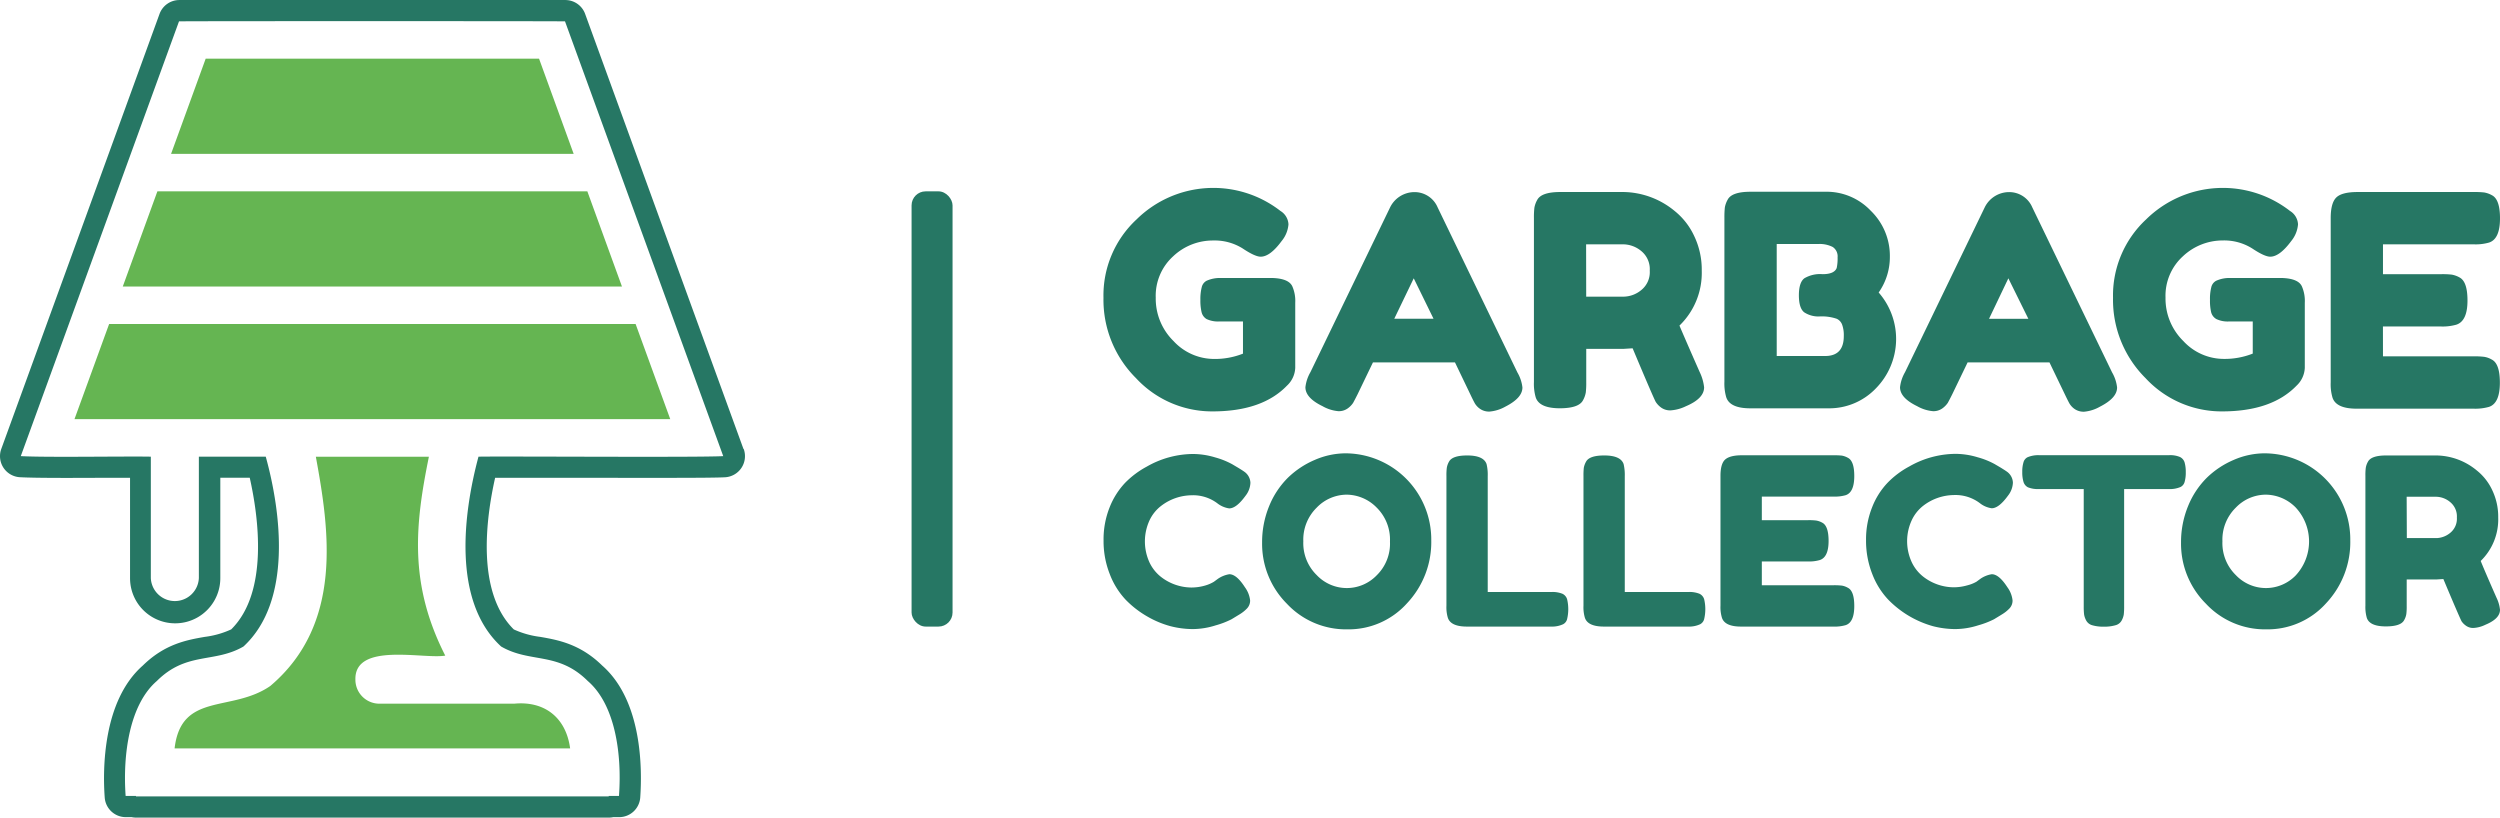 <svg xmlns="http://www.w3.org/2000/svg" width="197.76mm" height="64.67mm" viewBox="0 0 560.57 183.3">
  <g>
    <g>
      <path d="M273.73,62.33h11.66q3.58.14,4.38,1.86a8.2,8.2,0,0,1,.66,3.71V82.47a5.76,5.76,0,0,1-1.86,4q-5.56,5.77-16.69,5.77a23.23,23.23,0,0,1-17.16-7.46,24.76,24.76,0,0,1-7.29-18,23.25,23.25,0,0,1,7.42-17.59,24.51,24.51,0,0,1,32.27-1.89,3.71,3.71,0,0,1,1.79,3,6.69,6.69,0,0,1-1.53,3.74q-2.58,3.51-4.7,3.51c-.84,0-2.19-.61-4-1.82A11.81,11.81,0,0,0,272,53.92a12.92,12.92,0,0,0-8.94,3.54,11.94,11.94,0,0,0-3.91,9.28,13.33,13.33,0,0,0,4,9.74,12.39,12.39,0,0,0,9,4,17.08,17.08,0,0,0,6.56-1.19V72.07h-5.23a6,6,0,0,1-2.92-.53A2.45,2.45,0,0,1,269.43,70a11.34,11.34,0,0,1-.27-2.78,10.6,10.6,0,0,1,.3-2.81,2.17,2.17,0,0,1,1.09-1.46A7.15,7.15,0,0,1,273.73,62.33Z" style="fill: #267764"/>
      <path d="M322.36,46.5l17.88,37a8.53,8.53,0,0,1,1.13,3.37c0,1.6-1.28,3-3.84,4.31A8.74,8.74,0,0,1,334,92.28a3.54,3.54,0,0,1-2.12-.6,4,4,0,0,1-1.19-1.26c-.24-.44-.58-1.1-1-2l-3.44-7.16H307.85l-3.45,7.16c-.44.88-.78,1.52-1,1.92a4.8,4.8,0,0,1-1.19,1.22,3.4,3.4,0,0,1-2.12.63,8.66,8.66,0,0,1-3.54-1.12c-2.56-1.24-3.84-2.65-3.84-4.25a8.64,8.64,0,0,1,1.12-3.37l17.89-37a6.09,6.09,0,0,1,5.37-3.38A5.61,5.61,0,0,1,322.36,46.5ZM317,62.4l-4.37,9.07h8.81Z" style="fill: #267764"/>
      <path d="M381.11,83.4a10.56,10.56,0,0,1,1,3.44q0,2.52-4.1,4.25a9.26,9.26,0,0,1-3.42.92,3.42,3.42,0,0,1-2.12-.63,4.7,4.7,0,0,1-1.22-1.29q-.66-1.26-5.17-12l-2.05.13h-8.35v7.49a18.2,18.2,0,0,1-.1,2.28,5.46,5.46,0,0,1-.63,1.76q-.93,1.78-5.17,1.79-4.63,0-5.43-2.45a10.93,10.93,0,0,1-.4-3.45V48.88a18.31,18.31,0,0,1,.1-2.28,5.46,5.46,0,0,1,.63-1.76q.93-1.79,5.17-1.79h14.31a18.42,18.42,0,0,1,11.33,4.24,15.67,15.67,0,0,1,4.37,5.57,17.47,17.47,0,0,1,1.72,7.82,16.43,16.43,0,0,1-5,12.32Q378.07,76.51,381.11,83.4ZM355.67,66.51h8.48A6.35,6.35,0,0,0,368,65.05a5.14,5.14,0,0,0,1.92-4.37A5.23,5.23,0,0,0,368,56.27a6.42,6.42,0,0,0-4-1.49h-8.35Z" style="fill: #267764"/>
      <path d="M421.25,65.58a15.81,15.81,0,0,1-.63,21.5,14.48,14.48,0,0,1-10.7,4.47H392.49q-4.64,0-5.43-2.52a10.9,10.9,0,0,1-.4-3.44V48.82a20.45,20.45,0,0,1,.1-2.32,5.58,5.58,0,0,1,.63-1.73q.93-1.79,5.17-1.78h16.69a13.63,13.63,0,0,1,10.21,4.24,14.08,14.08,0,0,1,4.3,10.33A13.85,13.85,0,0,1,421.25,65.58Zm-7.82,9.74a6.91,6.91,0,0,0-.37-2.52,2.35,2.35,0,0,0-1.22-1.33,10.42,10.42,0,0,0-3.71-.53,5.78,5.78,0,0,1-3.58-.92c-.79-.62-1.19-1.89-1.19-3.81s.41-3.19,1.22-3.81a6.89,6.89,0,0,1,4.08-.93c1.76,0,2.82-.46,3.18-1.39a10.23,10.23,0,0,0,.2-2.39,2.51,2.51,0,0,0-1.1-2.32,6.44,6.44,0,0,0-3.28-.66h-9.27V79.82h10.86Q413.44,79.82,413.43,75.32Z" style="fill: #267764"/>
      <path d="M455.7,46.5l17.89,37a8.64,8.64,0,0,1,1.12,3.37c0,1.6-1.28,3-3.84,4.31a8.69,8.69,0,0,1-3.55,1.13,3.54,3.54,0,0,1-2.12-.6A4,4,0,0,1,464,90.42q-.36-.66-1-2l-3.45-7.16H441.19l-3.45,7.16q-.66,1.32-1,1.92a5,5,0,0,1-1.2,1.22,3.4,3.4,0,0,1-2.12.63,8.66,8.66,0,0,1-3.54-1.12c-2.56-1.24-3.84-2.65-3.84-4.25a8.64,8.64,0,0,1,1.12-3.37l17.89-37a6.09,6.09,0,0,1,5.37-3.38A5.61,5.61,0,0,1,455.7,46.5Zm-5.37,15.9L446,71.47h8.81Z" style="fill: #267764"/>
      <path d="M500.11,62.33h11.66q3.57.14,4.37,1.86a8.2,8.2,0,0,1,.66,3.71V82.47a5.79,5.79,0,0,1-1.85,4q-5.57,5.77-16.7,5.77a23.23,23.23,0,0,1-17.16-7.46,24.76,24.76,0,0,1-7.29-18,23.28,23.28,0,0,1,7.42-17.59,24.51,24.51,0,0,1,32.27-1.89,3.71,3.71,0,0,1,1.79,3,6.74,6.74,0,0,1-1.52,3.74q-2.6,3.51-4.71,3.51c-.84,0-2.19-.61-4-1.82a11.79,11.79,0,0,0-6.63-1.82,13,13,0,0,0-8.94,3.54,11.94,11.94,0,0,0-3.91,9.28,13.33,13.33,0,0,0,4,9.74,12.37,12.37,0,0,0,9,4,17.12,17.12,0,0,0,6.56-1.19V72.07h-5.24a5.88,5.88,0,0,1-2.91-.53A2.46,2.46,0,0,1,495.8,70a11.42,11.42,0,0,1-.26-2.78,10.66,10.66,0,0,1,.29-2.81,2.18,2.18,0,0,1,1.1-1.46A7.09,7.09,0,0,1,500.11,62.33Z" style="fill: #267764"/>
      <path d="M534.33,79.89h20.41A18.5,18.5,0,0,1,557,80a5,5,0,0,1,1.75.63q1.79.93,1.79,5.17,0,4.63-2.45,5.43a11.23,11.23,0,0,1-3.45.4H528.44q-4.65,0-5.44-2.52a10.61,10.61,0,0,1-.39-3.38V48.88c0-2.25.42-3.78,1.25-4.6s2.43-1.23,4.78-1.23h26.1a18.5,18.5,0,0,1,2.29.1,5.5,5.5,0,0,1,1.75.63q1.79.93,1.79,5.17,0,4.63-2.45,5.43a10.93,10.93,0,0,1-3.45.4H534.33v6.69h13.12a18.5,18.5,0,0,1,2.29.1,5.5,5.5,0,0,1,1.75.63c1.2.62,1.79,2.34,1.79,5.17q0,4.63-2.52,5.43a11.2,11.2,0,0,1-3.44.4h-13Z" style="fill: #267764"/>
      <g>
        <path d="M272.19,130.44l.94-.69a6.34,6.34,0,0,1,2.52-1q1.62,0,3.5,2.93a6.1,6.1,0,0,1,1.16,2.93,2.53,2.53,0,0,1-.71,1.83,8,8,0,0,1-1.65,1.31l-1.81,1.1a18.87,18.87,0,0,1-3.53,1.36,17.16,17.16,0,0,1-5.16.84,20.35,20.35,0,0,1-5-.65,21.52,21.52,0,0,1-5.24-2.2,21.88,21.88,0,0,1-4.84-3.77,17.38,17.38,0,0,1-3.53-5.71,20.13,20.13,0,0,1-1.39-7.56,19.37,19.37,0,0,1,1.36-7.41,17.16,17.16,0,0,1,3.48-5.5,20,20,0,0,1,4.85-3.63,21.11,21.11,0,0,1,10.31-2.83,17.3,17.3,0,0,1,5,.76,17.68,17.68,0,0,1,3.85,1.54l1.25.74c.63.38,1.12.69,1.47.94a3.18,3.18,0,0,1,1.36,2.48,5,5,0,0,1-1.1,2.91c-1.36,1.88-2.58,2.83-3.67,2.83a5.61,5.61,0,0,1-2.67-1.16,9.06,9.06,0,0,0-5.86-1.78,11.44,11.44,0,0,0-6.7,2.36,8.8,8.8,0,0,0-2.62,3.25,11.3,11.3,0,0,0,0,9.47,9,9,0,0,0,2.67,3.3,11.26,11.26,0,0,0,6.65,2.3,10.88,10.88,0,0,0,3.06-.42A8.06,8.06,0,0,0,272.19,130.44Z" style="fill: #267764"/>
        <path d="M301.77,101.64a19.33,19.33,0,0,1,19.16,19.5,20,20,0,0,1-5.45,14.14,17.59,17.59,0,0,1-13.4,5.83,18.13,18.13,0,0,1-13.53-5.75A19,19,0,0,1,283,121.64a21.23,21.23,0,0,1,1.57-8.14,19,19,0,0,1,4.19-6.36,19.69,19.69,0,0,1,6-4A17.54,17.54,0,0,1,301.77,101.64Zm-9.53,19.74a10,10,0,0,0,3,7.56,9.29,9.29,0,0,0,13.43.08,9.94,9.94,0,0,0,3-7.59,10.08,10.08,0,0,0-3-7.64,9.52,9.52,0,0,0-6.73-2.88,9.39,9.39,0,0,0-6.7,2.91A10.05,10.05,0,0,0,292.24,121.38Z" style="fill: #267764"/>
        <path d="M333.59,132.74h14.24a6,6,0,0,1,2.51.39,2,2,0,0,1,1.05,1.23,9.65,9.65,0,0,1,0,4.45,1.78,1.78,0,0,1-.89,1.15,5.86,5.86,0,0,1-2.72.53H328.93c-2.44,0-3.87-.67-4.29-2a8.25,8.25,0,0,1-.31-2.67V106.72a13.56,13.56,0,0,1,.08-1.8,4.09,4.09,0,0,1,.49-1.39c.49-.94,1.85-1.41,4.09-1.41q3.66,0,4.34,1.93a10.21,10.21,0,0,1,.26,2.72Z" style="fill: #267764"/>
        <path d="M364.32,132.74h14.24a6,6,0,0,1,2.51.39,2,2,0,0,1,1.05,1.23,9.65,9.65,0,0,1,0,4.45,1.81,1.81,0,0,1-.89,1.15,5.86,5.86,0,0,1-2.72.53H359.66c-2.44,0-3.87-.67-4.29-2a8.25,8.25,0,0,1-.31-2.67V106.72a16.07,16.07,0,0,1,.07-1.8,4.36,4.36,0,0,1,.5-1.39q.74-1.41,4.08-1.41,3.68,0,4.35,1.93a10.65,10.65,0,0,1,.26,2.72Z" style="fill: #267764"/>
        <path d="M395.05,131.22h16.12a15.76,15.76,0,0,1,1.81.08,4.09,4.09,0,0,1,1.38.5c.95.49,1.42,1.85,1.42,4.08q0,3.66-1.94,4.29a8.68,8.68,0,0,1-2.72.32H390.39c-2.44,0-3.87-.67-4.29-2a8.2,8.2,0,0,1-.32-2.67V106.72c0-1.78.33-3,1-3.64s1.92-1,3.77-1h20.62a16.28,16.28,0,0,1,1.81.07,4.32,4.32,0,0,1,1.38.5c.95.49,1.42,1.85,1.42,4.08q0,3.67-1.94,4.3a8.73,8.73,0,0,1-2.72.31H395.05v5.29h10.36a13.64,13.64,0,0,1,1.81.08,4.16,4.16,0,0,1,1.39.49c.94.49,1.41,1.85,1.41,4.09q0,3.66-2,4.29a8.73,8.73,0,0,1-2.72.31H395.05Z" style="fill: #267764"/>
        <path d="M443.16,130.44l.94-.69a6.26,6.26,0,0,1,2.51-1q1.62,0,3.51,2.93a6.06,6.06,0,0,1,1.15,2.93,2.53,2.53,0,0,1-.71,1.83,8,8,0,0,1-1.65,1.31c-.62.39-1.23.75-1.8,1.1a19.36,19.36,0,0,1-3.54,1.36,17.15,17.15,0,0,1-5.15.84,20.37,20.37,0,0,1-5-.65,22.47,22.47,0,0,1-10.07-6,17.4,17.4,0,0,1-3.54-5.71,20.33,20.33,0,0,1-1.39-7.56,19.37,19.37,0,0,1,1.37-7.41,16.82,16.82,0,0,1,3.48-5.5,19.73,19.73,0,0,1,4.84-3.63,21.14,21.14,0,0,1,10.31-2.83,17.25,17.25,0,0,1,5,.76,17.47,17.47,0,0,1,3.85,1.54l1.26.74c.62.38,1.11.69,1.46.94a3.15,3.15,0,0,1,1.36,2.48,5,5,0,0,1-1.1,2.91c-1.36,1.88-2.58,2.83-3.66,2.83a5.53,5.53,0,0,1-2.67-1.16A9.08,9.08,0,0,0,438,111a11.47,11.47,0,0,0-6.71,2.36,8.88,8.88,0,0,0-2.61,3.25,11.2,11.2,0,0,0,0,9.47,9,9,0,0,0,2.67,3.3,11.24,11.24,0,0,0,6.65,2.3,10.88,10.88,0,0,0,3.06-.42A8.06,8.06,0,0,0,443.16,130.44Z" style="fill: #267764"/>
        <path d="M457.24,102.06h29.1a5.62,5.62,0,0,1,2.46.4,2,2,0,0,1,1.05,1.23,7.66,7.66,0,0,1,.26,2.19,7.49,7.49,0,0,1-.26,2.18,1.8,1.8,0,0,1-.89,1.12,6,6,0,0,1-2.67.47h-10V136a14.8,14.8,0,0,1-.08,1.78,4.23,4.23,0,0,1-.47,1.34,2.19,2.19,0,0,1-1.39,1.07,8.82,8.82,0,0,1-2.61.32,8.65,8.65,0,0,1-2.6-.32,2.2,2.2,0,0,1-1.36-1.07,4.24,4.24,0,0,1-.47-1.36,15.76,15.76,0,0,1-.08-1.81V109.65H457.18a5.86,5.86,0,0,1-2.46-.39,2,2,0,0,1-1-1.23,7.35,7.35,0,0,1-.27-2.2,7.09,7.09,0,0,1,.27-2.17,1.79,1.79,0,0,1,.89-1.13A6.11,6.11,0,0,1,457.24,102.06Z" style="fill: #267764"/>
        <path d="M507.86,101.64A19.31,19.31,0,0,1,527,121.14a20,20,0,0,1-5.44,14.14,17.61,17.61,0,0,1-13.4,5.83,18.1,18.1,0,0,1-13.53-5.75,19,19,0,0,1-5.58-13.72,21.23,21.23,0,0,1,1.57-8.14,19,19,0,0,1,4.19-6.36,19.69,19.69,0,0,1,6-4A17.54,17.54,0,0,1,507.86,101.64Zm-9.53,19.74a10,10,0,0,0,3,7.56,9.29,9.29,0,0,0,13.43.08,11.18,11.18,0,0,0,0-15.23,9.52,9.52,0,0,0-6.73-2.88,9.37,9.37,0,0,0-6.7,2.91A10.05,10.05,0,0,0,498.33,121.38Z" style="fill: #267764"/>
        <path d="M559.78,134a8.12,8.12,0,0,1,.79,2.72q0,2-3.25,3.35a7.1,7.1,0,0,1-2.69.73,2.73,2.73,0,0,1-1.68-.5,3.83,3.83,0,0,1-1-1c-.34-.66-1.71-3.82-4.08-9.47l-1.62.1h-6.6v5.92a13.56,13.56,0,0,1-.08,1.8,4,4,0,0,1-.49,1.39c-.49.94-1.85,1.41-4.09,1.41q-3.66,0-4.29-1.93a8.78,8.78,0,0,1-.31-2.72V106.72a13.56,13.56,0,0,1,.08-1.8,4.09,4.09,0,0,1,.49-1.39c.49-.94,1.85-1.41,4.09-1.41h11.3a14.46,14.46,0,0,1,9,3.35,12.23,12.23,0,0,1,3.46,4.39,13.81,13.81,0,0,1,1.36,6.18,13,13,0,0,1-3.93,9.74Q557.38,128.56,559.78,134Zm-20.1-13.35h6.7a5.07,5.07,0,0,0,3-1.15,4.08,4.08,0,0,0,1.52-3.46,4.14,4.14,0,0,0-1.52-3.48,5,5,0,0,0-3.14-1.18h-6.6Z" style="fill: #267764"/>
      </g>
    </g>
    <rect x="204.4" y="42.9" width="9.19" height="97.59" rx="3.15" style="fill: #267764"/>
    <g>
      <path d="M166.7,100.65,131.22,3.16A4.73,4.73,0,0,0,126.81,0c-6.2,0-82.33,0-86.65,0a4.74,4.74,0,0,0-4.39,3.12C31.36,15.25,24.44,34.29,17.55,53.21L.29,100.65A4.73,4.73,0,0,0,4.48,107c3.78.2,11.79.16,18.86.13l5.82,0v22.51a10.12,10.12,0,0,0,20.24,0V107.12H56c1.94,8.65,4.32,25.63-4.16,34a20,20,0,0,1-5.94,1.68c-4,.7-8.94,1.58-13.88,6.43-9,7.91-9,23.31-8.54,29.59a4.74,4.74,0,0,0,4.73,4.4h1.31a4.62,4.62,0,0,0,1,.1h106a4.62,4.62,0,0,0,1-.1h1.31a4.74,4.74,0,0,0,4.73-4.4c.44-6.27.5-21.67-8.53-29.59-4.95-4.85-9.9-5.73-13.88-6.43a20.18,20.18,0,0,1-5.94-1.67c-8.37-8.27-6.3-24.6-4.19-34l15,0c18.69,0,33.26.07,36.57-.12a4.74,4.74,0,0,0,4.17-6.35Zm-59.41,1.74c-3.35,12.48-6,32.39,5.08,42.57,6.54,3.79,12.74,1.09,19.42,7.73,6.13,5.27,7.7,16.33,7,25.78h-2.3v.1h-106v-.1H28.17c-.67-9.44.9-20.52,7-25.78,6.67-6.64,12.88-3.94,19.42-7.73,11-10.14,8.43-30.15,5-42.57h-15v27.22a5.39,5.39,0,0,1-10.77,0V102.39c-6.14-.11-23.28.2-29.16-.12,8.75-24,26.9-73.94,35.48-97.49,4.35-.06,80.3-.06,86.55,0,10.35,28.42,35.48,97.49,35.48,97.49C156.78,102.59,113.88,102.28,107.29,102.39Z" style="fill: #267764"/>
      <polygon points="128.63 34.49 38.36 34.49 46.12 13.15 120.87 13.15 128.63 34.49" style="fill: #65b552"/>
      <polygon points="139.46 64.24 27.53 64.24 35.29 42.9 131.7 42.9 139.46 64.24" style="fill: #65b552"/>
      <polygon points="150.29 93.98 16.7 93.98 24.47 72.64 142.52 72.64 150.29 93.98" style="fill: #65b552"/>
      <path d="M127.84,167.8H39.15c1.47-12.71,12.82-8,21.47-14,16.45-13.95,13.18-35.18,10.2-51.4H96.17C93.1,117.5,91.61,130.86,99.84,147c-4.82.85-20.37-3.11-20.15,5.39a5.38,5.38,0,0,0,5.38,5.39H115.3C122,157.13,126.9,160.8,127.84,167.8Z" style="fill: #65b552"/>
    </g>
  </g>
</svg>
